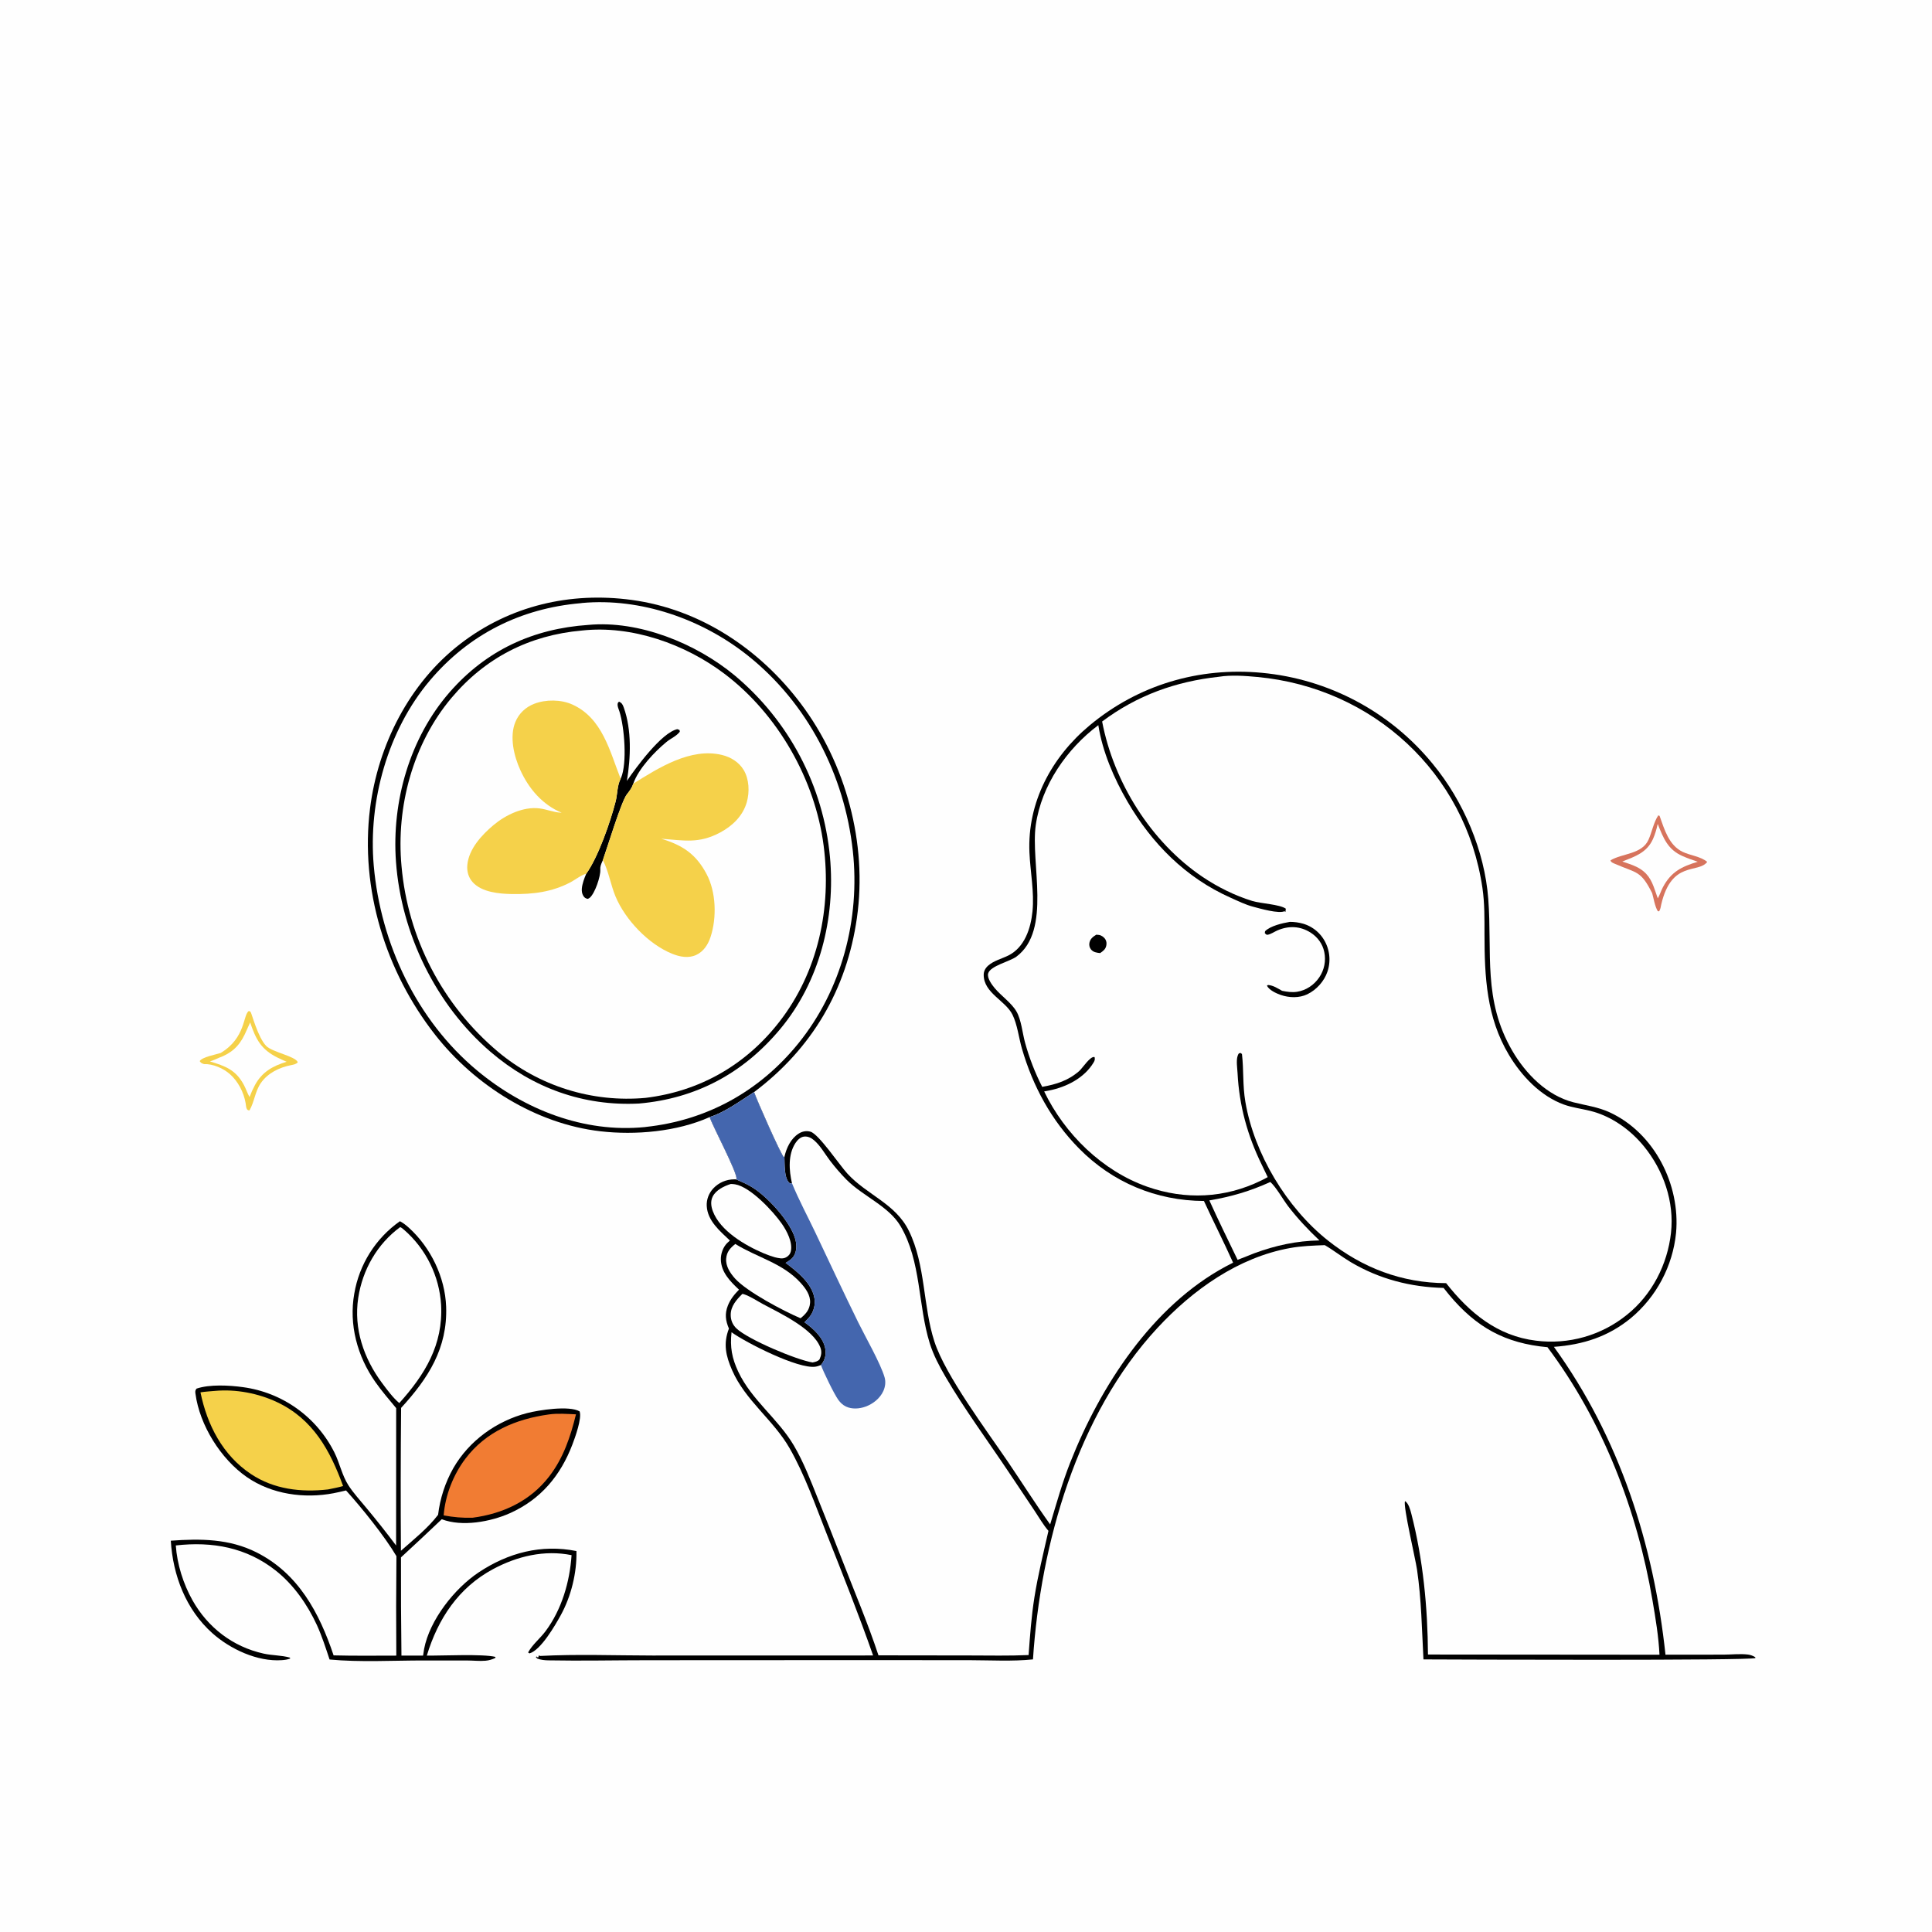 <svg width="1024" height="1024" viewBox="0 0 1024 1024" fill="none" xmlns="http://www.w3.org/2000/svg">
<rect x="0" y="0" width="1024" height="1024" fill="#333333" stroke="none"/>
<g clip-path="url(#clip0_605_196)">
<path d="M0 0H1024V1024H0V0Z" fill="#FEFEFE"/>
<path d="M875.681 473.394C869.613 461.321 867.629 462.92 856.192 457.949C855.278 457.552 853.707 457.056 853.614 455.982C859.959 452.213 870.267 452.838 873.747 445.065C875.589 440.954 876.438 435.89 878.925 432.16L879.609 432.432C882.178 439.567 884.487 447.99 891.884 451.518C895.873 453.419 901.503 453.955 904.87 456.831C899.979 463.176 885.994 455.864 880.497 479.358C880.252 480.682 880.077 481.839 879.379 483.019L878.656 482.936C877.067 480.28 876.546 476.423 875.681 473.394Z" fill="#D7745D"/>
<path d="M878.624 436.699C881.56 444.062 883.875 450.253 891.724 453.707C894.355 454.865 897.102 455.866 899.839 456.742C891.281 459.335 885.715 462.061 881.374 470.25C880.367 472.149 879.723 474.327 878.665 476.154L877.206 471.986C875.267 466.181 873.109 462.276 867.382 459.449C865.017 458.282 862.351 457.493 859.86 456.628C866.619 453.951 872.806 451.951 876.072 444.787C877.209 442.292 878.028 439.374 878.624 436.699Z" fill="#FEFEFE"/>
<path d="M116.933 558.113C130.437 550.035 128.703 537.668 131.94 535.829C132.225 535.988 132.561 536.08 132.797 536.308C133.382 536.875 136.602 549.826 141.147 554.423C144.352 557.664 156.805 559.906 157.824 563.017C156.898 564.117 155.665 564.228 154.333 564.535C148.123 565.733 141.851 568.744 138.217 574.09C135.123 578.64 134.844 584.043 132.221 588.531C131.647 588.508 131.897 588.57 131.307 588.294C130.424 587.882 130.33 585.517 130.169 584.596C129.177 578.918 126.172 573.119 121.847 569.301C118.398 566.256 112.822 563.799 108.13 563.998C106.869 563.512 106.583 563.525 105.851 562.418C107.022 560.269 114.372 558.938 116.933 558.113Z" fill="#F5D14A"/>
<path d="M132.586 541.918C135.597 550.779 138.312 556.204 147.071 560.541C148.66 561.329 150.272 562.066 151.907 562.753C144.622 564.963 138.872 568.153 135.125 575.124C134.026 577.17 133.07 579.281 132.255 581.456C131.113 579.457 130.377 577.119 129.275 575.058C125.003 567.064 119.527 565.057 111.255 562.576C112.84 562.084 114.309 561.428 115.82 560.744C122.532 558.326 126.686 554.637 129.758 548.168C130.725 546.095 131.667 544.012 132.586 541.918Z" fill="#FEFEFE"/>
<path d="M211.971 647.267C213.771 648.235 215.246 649.397 216.75 650.763C228.289 661.245 235.891 676.92 236.462 692.545C237.267 714.596 226.934 730.597 212.596 746.212C212.353 771.453 212.321 796.695 212.501 821.937C219.006 816.197 226.953 809.81 232.196 802.874C232.451 800.707 232.812 798.559 233.28 796.428C233.749 794.297 234.321 792.195 234.997 790.122C235.674 788.048 236.451 786.013 237.329 784.016C238.208 782.019 239.183 780.07 240.254 778.17C248.645 763.585 263.142 753.158 279.337 748.969C285.492 747.377 301.733 744.826 307.207 748.067C308.547 751.639 304.784 761.945 303.397 765.589C297.109 782.102 286.614 794.715 270.286 802.012C260.041 806.591 244.926 809.369 234.142 805.226C226.99 812.025 219.785 818.768 212.527 825.453C212.474 842.802 212.557 860.151 212.776 877.499L224.228 877.507C224.3 877.088 224.379 876.67 224.443 876.25C224.559 875.49 224.64 874.732 224.785 873.976C227.738 858.606 240.892 841.933 253.695 833.406C269.365 822.969 286.929 818.386 305.527 822.088C305.797 833.578 302.718 846.108 297.168 856.162C294.258 861.432 286.683 874.604 280.643 876.337L279.897 875.838C282.176 871.644 286.295 868.397 289.169 864.544C297.739 853.055 301.989 838.39 302.941 824.267C288.566 821.33 274.018 824.845 261.299 831.686C242.993 841.533 232.173 857.946 226.224 877.5C234.49 877.606 255.761 876.515 262.637 878.2L262.45 878.798C260.767 879.567 259.166 880.061 257.31 880.221C254.195 880.489 250.84 880.103 247.694 880.097L224.5 880.081C208.378 880.075 190.662 881.094 174.679 879.569C172.631 873.43 170.661 867.255 167.983 861.355C162.939 850.469 155.681 839.99 146.224 832.492C130.715 820.198 112.503 816.9 93.177 819.122C93.875 829.094 97.125 839.458 102.014 848.159C110.148 862.636 123.415 872.822 139.694 876.437C144.296 877.458 149.128 877.287 153.654 878.571L153.808 879.057C152.311 879.632 150.926 879.811 149.327 879.922C136.403 880.82 122.057 874.073 112.595 865.657C98.568 853.18 91.645 835.034 90.527 816.607C106.223 815.462 121.53 815.534 135.923 822.772C158.125 833.936 169.237 854.789 176.814 877.381C187.883 877.673 198.978 877.519 210.051 877.512C209.914 859.941 209.934 842.37 210.11 824.799C204.019 814.405 191.681 799.097 183.416 789.97C181.206 790.493 178.991 791.02 176.76 791.445C161.186 794.416 144.014 792.013 130.827 782.883C117.034 773.334 105.821 755.395 103.599 738.698C103.443 737.525 103.395 736.928 104.18 735.996C111.116 733.639 121.616 734.224 128.77 735.22C129.41 735.306 130.048 735.401 130.685 735.506C131.322 735.611 131.957 735.726 132.59 735.851C133.223 735.976 133.855 736.11 134.484 736.253C135.113 736.397 135.739 736.55 136.364 736.713C136.989 736.876 137.611 737.048 138.23 737.23C138.849 737.411 139.466 737.602 140.079 737.803C140.692 738.004 141.303 738.213 141.91 738.432C142.517 738.651 143.121 738.88 143.721 739.117C144.321 739.354 144.917 739.601 145.51 739.856C146.103 740.112 146.691 740.377 147.276 740.65C147.861 740.923 148.441 741.206 149.017 741.497C149.593 741.788 150.165 742.087 150.732 742.396C151.299 742.705 151.861 743.022 152.418 743.347C152.975 743.672 153.528 744.006 154.075 744.349C154.622 744.692 155.163 745.042 155.7 745.401C156.237 745.76 156.768 746.127 157.293 746.502C157.818 746.877 158.337 747.259 158.851 747.65C159.364 748.041 159.872 748.44 160.374 748.846C160.875 749.252 161.37 749.666 161.859 750.087C162.348 750.508 162.831 750.937 163.307 751.373C163.782 751.809 164.251 752.252 164.714 752.703C165.177 753.153 165.632 753.61 166.08 754.074C166.529 754.539 166.97 755.01 167.404 755.487C167.839 755.964 168.266 756.448 168.685 756.939C169.104 757.43 169.516 757.926 169.92 758.429C170.325 758.932 170.721 759.442 171.11 759.957C171.499 760.472 171.88 760.993 172.253 761.52C172.626 762.047 172.99 762.579 173.347 763.116C173.704 763.654 174.053 764.197 174.393 764.746C174.734 765.294 175.066 765.847 175.389 766.406C175.712 766.965 176.027 767.528 176.333 768.096C176.64 768.664 176.937 769.237 177.226 769.814C180.057 775.453 181.239 781.904 184.663 787.231C187.352 791.415 190.951 795.284 194.104 799.137C199.557 805.67 204.837 812.341 209.943 819.149L209.981 746.345C206.214 741.783 202.284 737.257 198.888 732.409C189.399 718.861 184.843 702.087 187.777 685.638C187.938 684.681 188.123 683.729 188.332 682.781C188.541 681.834 188.773 680.892 189.028 679.956C189.283 679.02 189.561 678.091 189.862 677.168C190.163 676.245 190.486 675.331 190.833 674.425C191.179 673.518 191.547 672.621 191.938 671.733C192.329 670.844 192.741 669.966 193.175 669.099C193.609 668.231 194.064 667.374 194.54 666.529C195.017 665.684 195.514 664.851 196.031 664.03C196.549 663.209 197.087 662.401 197.644 661.607C198.201 660.813 198.778 660.033 199.374 659.267C199.97 658.502 200.584 657.751 201.217 657.016C201.85 656.281 202.501 655.561 203.17 654.858C203.839 654.155 204.524 653.468 205.227 652.799C205.93 652.13 206.648 651.478 207.383 650.845C208.118 650.211 208.868 649.596 209.633 648.999C210.398 648.402 211.177 647.825 211.971 647.267Z" fill="black"/>
<path d="M290.904 749.683C295.588 749.012 300.563 749.427 305.28 749.626C302.352 761.53 298.624 772.792 291.022 782.623C280.972 795.621 266.484 802.334 250.463 804.431C245.192 804.585 240.34 804.149 235.152 803.192C235.959 792.591 240.262 781.622 246.676 773.138C257.542 758.767 273.484 752.102 290.904 749.683Z" fill="#F17C33"/>
<path d="M113.917 737.208C124.935 736.183 136.899 738.465 146.877 743.181C165.904 752.173 174.962 768.706 181.846 787.636C179.217 788.386 176.519 788.881 173.844 789.435C159.608 791.044 145.2 789.379 133.062 781.311C118.047 771.331 109.8 755.277 106.256 737.976C108.775 737.56 111.373 737.433 113.917 737.208Z" fill="#F5D14A"/>
<path d="M212.101 650.392C212.884 650.692 213.627 651.365 214.259 651.912C214.972 652.535 215.669 653.174 216.35 653.831C217.031 654.488 217.696 655.162 218.344 655.851C218.992 656.541 219.622 657.247 220.235 657.968C220.848 658.689 221.443 659.424 222.02 660.175C222.596 660.925 223.154 661.689 223.693 662.468C224.232 663.246 224.751 664.037 225.25 664.84C225.75 665.644 226.23 666.46 226.689 667.287C227.148 668.114 227.587 668.953 228.004 669.802C228.422 670.651 228.819 671.51 229.194 672.379C229.569 673.248 229.923 674.125 230.255 675.011C230.587 675.898 230.897 676.792 231.184 677.693C231.472 678.595 231.737 679.503 231.98 680.418C232.223 681.333 232.443 682.253 232.64 683.178C232.837 684.104 233.011 685.034 233.162 685.968C233.313 686.902 233.441 687.839 233.546 688.78C233.651 689.721 233.733 690.663 233.791 691.608C234.922 712.705 225.269 728.529 211.627 743.66C208.299 740.858 205.116 736.55 202.502 733.032C192.803 719.979 187.38 704.243 189.872 687.891C192.139 673.017 199.925 659.317 212.101 650.392Z" fill="#FEFEFE"/>
<path d="M376.101 592.096C358.828 599.821 336.807 601.752 318.173 599.596C284.038 595.646 251.747 575.341 230.707 548.549C204.355 514.995 190.791 471.115 196.126 428.535C200.346 394.858 216.925 362.066 244.074 341.17C270.284 320.998 302.245 313.562 334.835 317.978C371.111 322.894 402.635 343.963 424.428 372.91C448.36 404.699 459.799 447.009 454.185 486.48C448.787 524.436 430.393 555.752 399.681 578.83C392.561 583.374 384.216 589.619 376.101 592.096Z" fill="black"/>
<path d="M307.772 319.701C308.026 319.664 308.279 319.615 308.535 319.592C339.61 316.772 372.005 328.136 396.19 347.333C428.125 372.681 447.62 410.778 452.016 451.006C455.966 487.15 446.093 524.691 423.106 553.07C402.583 578.408 374.659 593.844 342.205 597.307C342.071 597.329 341.938 597.36 341.802 597.373C309.374 600.596 277.66 587.991 252.971 567.47C220.881 540.799 201.722 500.07 198.097 458.829C195.089 424.617 205.542 387.077 227.844 360.676C248.507 336.215 275.949 322.458 307.772 319.701Z" fill="#FEFEFE"/>
<path d="M311.834 331.215C338.685 328.7 368.857 341.011 389.227 357.847C390.121 358.592 391.006 359.348 391.882 360.115C392.757 360.882 393.623 361.659 394.48 362.446C395.337 363.234 396.183 364.032 397.02 364.841C397.857 365.65 398.684 366.469 399.501 367.298C400.318 368.127 401.124 368.965 401.921 369.814C402.717 370.663 403.503 371.521 404.278 372.389C405.053 373.257 405.818 374.134 406.572 375.021C407.326 375.908 408.069 376.803 408.801 377.708C409.532 378.613 410.253 379.527 410.963 380.449C411.672 381.372 412.37 382.303 413.057 383.243C413.744 384.182 414.419 385.13 415.082 386.086C415.745 387.043 416.397 388.007 417.037 388.979C417.676 389.951 418.304 390.931 418.92 391.918C419.536 392.906 420.14 393.901 420.731 394.903C421.322 395.906 421.901 396.915 422.468 397.932C423.035 398.948 423.589 399.971 424.131 401.002C424.672 402.032 425.201 403.068 425.717 404.111C426.234 405.154 426.737 406.204 427.227 407.259C427.718 408.314 428.195 409.376 428.66 410.443C429.125 411.51 429.576 412.582 430.014 413.661C430.452 414.739 430.877 415.822 431.289 416.911C431.7 417.999 432.099 419.092 432.484 420.191C432.869 421.29 433.24 422.393 433.598 423.5C433.955 424.607 434.299 425.719 434.63 426.835C434.961 427.95 435.278 429.07 435.581 430.194C435.884 431.317 436.174 432.444 436.449 433.575C436.724 434.706 436.986 435.84 437.234 436.977C437.481 438.114 437.715 439.254 437.935 440.397C438.155 441.54 438.361 442.685 438.552 443.833C438.744 444.981 438.922 446.131 439.085 447.284C439.249 448.436 439.399 449.59 439.534 450.746C439.669 451.902 439.79 453.059 439.897 454.218C442.877 486.569 434.49 520.33 413.44 545.517C393.937 568.853 368.962 582.246 338.678 584.894C309.28 586.404 282.311 576.637 260.024 557.526C230.993 532.632 212.653 494.86 209.877 456.753C207.554 424.863 217.159 391.11 238.34 366.857C257.753 344.63 282.529 333.205 311.834 331.215Z" fill="black"/>
<path d="M308.342 334.203C334.746 331.247 363.236 341.393 384.102 357.21C412.286 378.574 431.994 413.157 436.541 448.148C440.829 481.136 433.666 515.186 412.954 541.729C395.15 564.546 370.833 578.428 342.119 581.899C341.248 581.978 340.376 582.046 339.503 582.104C338.63 582.161 337.756 582.208 336.882 582.244C336.008 582.28 335.133 582.305 334.258 582.32C333.383 582.335 332.509 582.338 331.634 582.331C330.759 582.324 329.885 582.307 329.01 582.278C328.135 582.25 327.261 582.211 326.388 582.161C325.515 582.111 324.642 582.05 323.77 581.979C322.898 581.908 322.027 581.826 321.157 581.733C320.287 581.64 319.418 581.537 318.551 581.423C317.684 581.308 316.818 581.183 315.953 581.048C315.089 580.913 314.227 580.767 313.366 580.61C312.505 580.454 311.646 580.287 310.789 580.109C309.932 579.932 309.078 579.744 308.226 579.545C307.374 579.346 306.525 579.137 305.678 578.917C304.831 578.698 303.987 578.468 303.146 578.227C302.305 577.987 301.466 577.737 300.631 577.476C299.796 577.215 298.965 576.943 298.136 576.662C297.307 576.381 296.483 576.089 295.662 575.788C294.841 575.487 294.023 575.175 293.209 574.853C292.396 574.531 291.586 574.199 290.781 573.858C289.975 573.517 289.174 573.165 288.377 572.804C287.58 572.443 286.788 572.072 286 571.691C285.213 571.31 284.43 570.92 283.652 570.52C282.873 570.12 282.1 569.71 281.332 569.291C280.564 568.872 279.801 568.444 279.044 568.006C278.287 567.569 277.535 567.122 276.788 566.665C276.041 566.209 275.301 565.744 274.566 565.269C273.831 564.795 273.101 564.312 272.378 563.819C271.655 563.327 270.938 562.826 270.227 562.316C269.516 561.806 268.812 561.287 268.113 560.76C267.415 560.233 266.724 559.697 266.039 559.153C265.354 558.608 264.675 558.056 264.004 557.495C263.096 556.732 262.197 555.957 261.308 555.171C260.419 554.386 259.539 553.589 258.669 552.782C257.8 551.975 256.94 551.157 256.09 550.329C255.241 549.5 254.401 548.662 253.572 547.813C252.743 546.964 251.924 546.105 251.116 545.236C250.308 544.367 249.511 543.488 248.724 542.6C247.938 541.711 247.163 540.813 246.398 539.906C245.633 538.998 244.88 538.081 244.138 537.155C243.396 536.229 242.666 535.294 241.947 534.35C241.228 533.407 240.52 532.454 239.824 531.493C239.129 530.532 238.445 529.562 237.773 528.584C237.101 527.606 236.441 526.62 235.793 525.625C235.146 524.631 234.51 523.629 233.887 522.619C233.264 521.609 232.653 520.592 232.055 519.567C231.457 518.542 230.871 517.51 230.298 516.471C229.725 515.432 229.165 514.386 228.618 513.333C228.071 512.28 227.536 511.221 227.015 510.155C226.494 509.089 225.986 508.017 225.491 506.938C224.996 505.86 224.514 504.776 224.046 503.685C223.577 502.595 223.122 501.499 222.681 500.398C222.24 499.297 221.812 498.19 221.397 497.078C220.982 495.966 220.582 494.849 220.195 493.727C219.808 492.606 219.434 491.48 219.075 490.349C218.716 489.218 218.37 488.082 218.039 486.943C217.708 485.804 217.39 484.66 217.086 483.513C216.783 482.366 216.493 481.216 216.218 480.061C215.943 478.907 215.682 477.75 215.435 476.589C215.188 475.428 214.956 474.265 214.737 473.098C214.519 471.932 214.315 470.763 214.125 469.592C213.936 468.421 213.76 467.247 213.599 466.071C213.438 464.896 213.292 463.718 213.16 462.539C213.028 461.36 212.91 460.179 212.807 458.997C209.904 427.62 218.823 394.28 239.227 369.977C257.163 348.613 280.617 336.646 308.342 334.203Z" fill="#FEFEFE"/>
<path d="M328.953 412.76C329.013 412.628 329.076 412.498 329.133 412.365C332.498 404.503 330.96 385.331 328.304 377.058C327.831 375.585 326.453 372.798 328.158 371.894C329.589 372.58 330.048 373.448 330.583 374.931C334.893 386.855 334.299 401.603 332.274 413.892C337.108 406.816 350.586 388.336 358.982 386.471L360.154 386.906L360.327 387.798C358.599 390.166 355.546 391.364 353.29 393.217C346.957 398.417 338.362 407.465 335.661 415.345C334.884 417.626 333.76 419.095 332.287 420.966C329.289 424.775 321.993 448.965 319.529 455.885L319.218 456.604C318.566 458.13 318.059 459.227 318.165 460.942C318.386 464.523 315.313 473.494 312.6 475.808C312.197 476.151 311.945 476.228 311.497 476.419C310.338 476.163 309.781 475.825 309.144 474.768C307.727 472.42 308.521 469.374 309.262 466.922C309.651 465.635 310.197 464.367 310.705 463.122C317.101 454.22 323.527 435.577 326.291 424.822C327.295 420.92 327.085 416.3 328.953 412.76Z" fill="black"/>
<path d="M297.683 430.761C287.511 426.506 280.305 418.09 275.775 408.144C272.408 400.752 269.954 390.535 273.138 382.722C274.999 378.158 278.574 374.797 283.155 373.02C289.277 370.645 297.363 370.711 303.331 373.402C319.28 380.593 323.166 398.103 328.953 412.76C327.085 416.3 327.295 420.92 326.291 424.822C323.527 435.577 317.101 454.22 310.705 463.122C308.356 463.568 304.782 466.354 302.577 467.524C292.604 472.814 282.468 474.052 271.238 473.857C264.489 473.739 255.341 472.903 250.554 467.599C248.244 465.04 247.378 461.785 247.698 458.393C248.493 449.95 255.366 442.501 261.591 437.293C268.048 431.891 277.436 427.357 286.036 428.48C289.655 428.952 293.232 430.441 296.856 430.709C297.132 430.729 297.408 430.743 297.683 430.761Z" fill="#F5D14A"/>
<path d="M335.661 415.345C349.051 406.988 366.045 396.13 382.652 400.143C387.322 401.271 391.651 403.929 394.163 408.107C397.103 412.996 397.343 419.778 395.818 425.168C393.774 432.395 388.263 437.722 381.812 441.185C370.408 447.308 362.656 445.439 350.486 444.552C361.81 447.979 368.886 452.663 374.51 463.276C379.573 472.829 379.949 486.387 376.629 496.559C375.318 500.577 372.929 504.333 368.975 506.152C364.865 508.041 360.313 507.153 356.278 505.524C343.726 500.457 331.491 487.607 326.273 475.223C323.663 469.027 322.633 461.818 319.529 455.885C321.993 448.965 329.289 424.775 332.287 420.966C333.76 419.095 334.884 417.626 335.661 415.345Z" fill="#F5D14A"/>
<path d="M638.11 636.548C612.808 636.406 589.665 626.747 571.869 608.677C557.223 593.805 547.4 575.69 541.625 555.722C539.993 550.078 539.204 542.959 536.628 537.78C532.901 530.288 521.421 526.351 521.379 516.721C521.37 514.704 522.293 513.08 523.784 511.767C526.764 509.143 530.982 508.167 534.474 506.421C543.092 502.112 546.349 492.013 547.237 483.072C548.263 472.756 546.08 462.187 545.626 451.871C544.456 425.328 557.335 401.294 577.493 384.497C603.308 362.988 635.46 353.461 668.855 356.611C669.947 356.713 671.037 356.828 672.126 356.957C673.215 357.086 674.303 357.229 675.388 357.385C676.473 357.541 677.557 357.71 678.638 357.893C679.719 358.076 680.798 358.272 681.874 358.481C682.951 358.691 684.024 358.914 685.095 359.15C686.166 359.386 687.233 359.635 688.298 359.898C689.363 360.161 690.424 360.436 691.482 360.725C692.54 361.014 693.594 361.316 694.644 361.631C695.695 361.946 696.741 362.274 697.783 362.615C698.825 362.956 699.863 363.309 700.896 363.676C701.93 364.043 702.959 364.422 703.983 364.814C705.007 365.206 706.026 365.611 707.04 366.028C708.054 366.446 709.063 366.876 710.066 367.318C711.069 367.761 712.067 368.215 713.059 368.682C714.051 369.149 715.037 369.629 716.018 370.12C716.998 370.612 717.972 371.116 718.94 371.631C719.907 372.147 720.868 372.675 721.823 373.214C722.778 373.753 723.726 374.305 724.667 374.868C725.608 375.431 726.541 376.005 727.468 376.591C728.395 377.178 729.315 377.775 730.227 378.384C731.138 378.993 732.042 379.613 732.939 380.244C733.836 380.875 734.724 381.518 735.605 382.171C736.486 382.824 737.358 383.489 738.223 384.164C739.087 384.839 739.943 385.524 740.79 386.22C741.637 386.917 742.476 387.623 743.305 388.34C744.135 389.057 744.956 389.784 745.767 390.521C746.579 391.258 747.382 392.006 748.175 392.763C748.968 393.52 749.752 394.287 750.526 395.064C751.3 395.841 752.064 396.627 752.819 397.422C753.574 398.217 754.318 399.022 755.053 399.836C755.788 400.65 756.513 401.473 757.227 402.305C757.942 403.137 758.646 403.978 759.339 404.827C775.654 424.534 786.9 450.948 788.819 476.513C790.972 505.201 785.904 529.948 801.477 556.829C808.569 569.072 819.875 580.646 833.967 584.241C840.468 585.899 846.946 586.697 853.114 589.539C876.891 600.492 890.69 627.925 888.341 653.502C888.231 654.588 888.095 655.671 887.933 656.75C887.771 657.829 887.583 658.904 887.369 659.974C887.154 661.044 886.914 662.108 886.649 663.167C886.383 664.226 886.092 665.277 885.775 666.322C885.459 667.367 885.117 668.403 884.75 669.431C884.383 670.459 883.992 671.477 883.576 672.486C883.16 673.495 882.72 674.494 882.256 675.482C881.791 676.469 881.303 677.445 880.792 678.409C880.281 679.374 879.746 680.325 879.188 681.263C878.631 682.201 878.051 683.125 877.448 684.036C876.846 684.946 876.222 685.841 875.577 686.721C874.931 687.601 874.264 688.465 873.577 689.313C872.89 690.16 872.182 690.991 871.455 691.805C870.727 692.618 869.98 693.414 869.214 694.191C868.448 694.968 867.664 695.727 866.861 696.466C866.058 697.205 865.237 697.925 864.4 698.625C852.342 708.514 839.01 712.727 823.604 713.857C858.356 761.899 876.479 818.413 882.743 877.022L913.478 876.988C917.659 876.98 922.369 876.428 926.475 876.947C927.897 877.127 929.046 877.603 930.282 878.299L930.422 878.793C927.909 880.215 771.125 879.599 754.465 879.519C753.606 863.513 753.397 847.93 751.065 832.01C750.182 825.982 743.649 798.554 744.661 795.604C746.564 796.696 747.516 800.303 748.041 802.344C754.266 826.524 756.706 852.029 756.853 876.934L879.56 877.04C879.104 867.405 877.475 857.756 875.86 848.259C867.709 800.308 849.471 753.09 820.193 714.048C797.751 711.991 782.452 703.571 767.967 686.164C766.99 685.012 766.045 683.834 765.132 682.631C747.617 682.18 731.126 677.947 715.984 668.984C711.248 666.181 706.912 662.717 702.166 659.95C696.001 660.177 689.848 660.385 683.761 661.485C656.206 666.467 632.15 683.681 613.432 703.882C570.863 749.822 551.489 818.342 547.498 879.51C536.6 880.632 525.179 879.959 514.212 879.933L457.193 879.896L343.43 879.952C325.858 879.952 308.202 880.351 290.643 880.021C288.596 879.982 286.669 879.786 284.745 879.066L284.009 878.283L284.437 877.919L284.652 878.327L285.29 878.428L285.629 877.327L286.168 877.697C305.902 876.656 326.016 877.446 345.791 877.46L462.763 877.431C455.157 855.711 446.568 834.222 438.1 812.824C432.126 797.727 426.594 781.776 418.53 767.634C409.976 752.634 395.055 742.352 388.019 726.213C384.699 718.599 383.243 712.21 386.347 704.172C384.551 699.999 384.069 696.367 385.762 692.038C387.067 688.706 389.207 686.066 391.695 683.548C387.076 679.236 382.206 674.329 382.063 667.566C381.999 664.549 383.21 661.093 385.333 658.919C385.82 658.421 386.34 657.959 386.862 657.499C381.569 652.489 375.01 647.077 374.587 639.225C374.399 635.729 375.712 632.386 378.091 629.842C378.446 629.466 378.819 629.109 379.21 628.77C379.601 628.432 380.008 628.115 380.432 627.818C380.855 627.522 381.293 627.248 381.744 626.996C382.196 626.745 382.659 626.517 383.134 626.312C383.609 626.108 384.094 625.929 384.587 625.774C385.08 625.619 385.58 625.49 386.086 625.386C386.593 625.283 387.103 625.205 387.618 625.154C388.133 625.103 388.648 625.078 389.165 625.079C389.504 625.081 389.843 625.093 390.182 625.1L390.407 624.622C390.158 620.29 378.479 598.328 376.101 592.096C384.216 589.619 392.561 583.374 399.681 578.83C400.786 582.316 414.009 612.292 415.46 613.32L415.765 613.089C416.877 608.357 419.117 603.475 423.393 600.787C425.259 599.614 427.489 599.197 429.62 599.837C434.021 601.158 444.89 617.416 449.175 622.075C459.642 633.456 474.672 637.919 481.757 652.425C490.67 670.673 489.095 692.05 495.251 711.048C501.044 728.929 522.93 758.16 534.315 774.925C541.759 785.888 548.88 797.22 556.604 807.975C559.914 796.985 562.993 785.944 567.206 775.255C583.127 734.854 610.533 692.315 649.69 671.245C650.973 670.558 652.264 669.888 653.565 669.237C648.639 658.239 643.135 647.504 638.11 636.548Z" fill="black"/>
<path d="M389.723 659.323C401.454 666.58 414.768 669.401 424.315 679.9C426.935 682.781 429.686 686.506 429.352 690.615C429.055 694.263 427.034 696.517 424.301 698.699C415.486 694.958 395.784 684.625 389.492 677.549C386.973 674.717 384.555 671.036 384.889 667.063C385.194 663.452 387.024 661.504 389.723 659.323Z" fill="#FEFEFE"/>
<path d="M393.46 685.802C393.706 685.848 393.959 685.863 394.198 685.939C397.582 687.019 401.32 689.547 404.489 691.246C413.581 696.123 430.936 704.194 434.78 714.14C435.67 716.444 435.329 718.313 434.367 720.507C433.291 721.653 432.147 721.8 430.682 722.134C422.171 720.785 396.569 709.988 390.384 704.144C388.349 702.222 387.316 699.808 387.292 697.004C387.251 692.309 390.346 688.89 393.46 685.802Z" fill="#FEFEFE"/>
<path d="M387.342 627.525C388.087 627.547 388.826 627.589 389.563 627.709C397.748 629.045 409.888 642.128 414.423 648.667C417.085 652.506 420.241 658.503 419.133 663.289C418.811 664.683 418.032 665.575 416.819 666.311C414.882 667.487 412.71 666.835 410.671 666.374C408.692 665.788 406.699 665.092 404.798 664.287C395.035 660.154 381.697 652.432 377.79 641.889C376.867 639.397 376.514 636.645 377.748 634.192C379.517 630.679 383.794 628.656 387.342 627.525Z" fill="#FEFEFE"/>
<path d="M673.286 626.478C676.426 629.239 680.046 635.833 682.826 639.445C687.814 645.929 693.388 651.842 699.334 657.449C687.242 657.667 676.172 660.068 664.874 664.227L655.961 667.75C650.905 657.266 645.759 646.85 640.974 636.237C652.591 634.284 662.578 631.35 673.286 626.478Z" fill="#FEFEFE"/>
<path d="M376.101 592.096C384.216 589.619 392.561 583.374 399.681 578.83C400.786 582.316 414.009 612.292 415.46 613.32L415.765 613.089C415.916 616.662 415.504 624.274 418.318 626.909C418.464 627.046 418.637 627.15 418.796 627.271L419.75 627.112C418.184 620.294 417.6 611.993 421.589 605.853C422.604 604.292 424.237 602.613 426.202 602.408C428.215 602.198 429.963 603.072 431.458 604.352C434.812 607.225 437.226 611.603 439.88 615.108C442.587 618.661 445.504 622.032 448.631 625.222C457.299 633.973 471.022 639.269 477.251 649.781C488.308 668.442 486.495 691.785 492.794 711.985C494.729 718.19 497.87 724.139 501.141 729.731C511.257 747.028 523.462 763.53 534.617 780.214L548.239 800.583C550.609 804.119 552.919 808.179 555.706 811.388C553.051 823.091 550.14 834.766 548.261 846.627C546.653 856.778 545.923 866.971 545.18 877.21C534.823 877.678 524.427 877.436 514.061 877.427L465.606 877.363C459.884 860.036 452.636 843.043 446.049 826.014C441.928 815.394 437.735 804.803 433.469 794.241C429.626 784.675 425.953 774.945 420.695 766.04C412.362 751.929 398.351 742.047 391.288 727.013C387.924 719.852 386.871 714.026 387.726 706.12C395.522 711.688 422.86 725.637 432.133 724.377C433.192 724.233 434.133 723.889 435.117 723.49C435.238 723.339 435.362 723.191 435.48 723.038C437.285 720.726 437.912 717.932 437.45 715.035C436.482 708.962 431.13 704.256 426.416 700.831C427.395 699.805 428.447 698.801 429.306 697.669C429.548 697.346 429.774 697.011 429.985 696.666C430.195 696.321 430.388 695.967 430.564 695.604C430.741 695.24 430.899 694.869 431.04 694.49C431.181 694.111 431.303 693.727 431.407 693.337C431.511 692.946 431.596 692.552 431.662 692.153C431.728 691.754 431.775 691.354 431.803 690.951C431.831 690.548 431.839 690.144 431.828 689.74C431.817 689.337 431.787 688.934 431.738 688.533C430.685 680.43 422.504 673.913 416.387 669.354C418.368 668.203 420.223 667.045 421.206 664.877C422.685 661.617 422.112 658.034 420.87 654.804C417.504 646.056 406.609 634.245 398.824 629.366C396.16 627.697 393.068 626.347 390.182 625.1L390.407 624.622C390.158 620.29 378.479 598.328 376.101 592.096Z" fill="#FEFEFE"/>
<path d="M376.101 592.096C384.216 589.619 392.561 583.374 399.681 578.83C400.786 582.316 414.009 612.292 415.46 613.32L415.765 613.089C415.916 616.662 415.504 624.274 418.318 626.909C418.464 627.046 418.637 627.15 418.796 627.271L419.75 627.112C423.408 636.066 428.076 644.696 432.226 653.437C439.756 669.292 447.174 685.216 454.92 700.965C458.605 708.457 466.728 722.658 468.853 730.028C469.544 732.425 469.21 735.005 468.191 737.265C466.435 741.159 462.696 744.127 458.729 745.551C455.497 746.712 451.581 747.007 448.402 745.509C446.718 744.715 445.404 743.449 444.322 741.952C442.063 738.827 436.394 727.084 435.117 723.49C435.238 723.339 435.362 723.191 435.48 723.038C437.285 720.726 437.912 717.932 437.45 715.035C436.482 708.962 431.13 704.256 426.416 700.831C427.395 699.805 428.447 698.801 429.306 697.669C429.548 697.346 429.774 697.011 429.985 696.666C430.195 696.321 430.388 695.967 430.564 695.604C430.741 695.24 430.899 694.869 431.04 694.49C431.181 694.111 431.303 693.727 431.407 693.337C431.511 692.946 431.596 692.552 431.662 692.153C431.728 691.754 431.775 691.354 431.803 690.951C431.831 690.548 431.839 690.144 431.828 689.74C431.817 689.337 431.787 688.934 431.738 688.533C430.685 680.43 422.504 673.913 416.387 669.354C418.368 668.203 420.223 667.045 421.206 664.877C422.685 661.617 422.112 658.034 420.87 654.804C417.504 646.056 406.609 634.245 398.824 629.366C396.16 627.697 393.068 626.347 390.182 625.1L390.407 624.622C390.158 620.29 378.479 598.328 376.101 592.096Z" fill="#4466AE"/>
<path d="M646.081 358.698C652.504 357.653 660.03 358.215 666.48 358.82C727.62 364.548 776.776 409.555 785.72 470.63C786.916 478.794 786.798 486.941 786.81 495.164C786.841 517.681 787.845 539.213 799.778 559.138C806.426 570.237 816.47 580.938 828.898 585.439C833.346 587.049 838.246 587.64 842.841 588.775C853.993 591.53 864.082 598.722 871.3 607.559C881.707 620.301 887.485 636.933 885.658 653.452C883.806 670.199 875.551 686.287 862.325 696.852C861.491 697.528 860.64 698.182 859.773 698.815C858.906 699.448 858.024 700.059 857.126 700.648C856.228 701.237 855.316 701.802 854.389 702.344C853.463 702.887 852.524 703.406 851.571 703.901C850.618 704.396 849.654 704.866 848.677 705.312C847.701 705.759 846.714 706.18 845.716 706.577C844.719 706.974 843.712 707.345 842.695 707.69C841.678 708.036 840.654 708.356 839.622 708.65C838.589 708.944 837.55 709.212 836.504 709.453C835.458 709.694 834.406 709.909 833.349 710.098C832.292 710.286 831.231 710.448 830.166 710.583C829.101 710.718 828.034 710.826 826.963 710.907C825.892 710.988 824.82 711.041 823.747 711.068C822.674 711.095 821.601 711.095 820.528 711.068C819.455 711.041 818.383 710.986 817.312 710.905C816.241 710.824 815.174 710.715 814.109 710.58C793.605 708.104 778.861 695.801 766.474 680.096C742.976 679.985 722.233 672.071 703.845 657.503C682.039 640.226 664.754 611.553 660.071 584.019C658.562 575.149 659.256 567.158 658.263 558.637L657.48 558.065L656.599 558.358C656.237 558.94 656.219 558.907 655.963 559.671C655.134 562.155 655.8 566.221 655.934 568.829C656.816 586.065 661.193 601.9 668.774 617.366L671.915 623.902C670.782 624.567 669.601 625.142 668.422 625.718C649.173 635.117 628.2 636.066 608.081 628.994C584.257 620.62 564.28 601.049 553.429 578.486C554.32 578.327 555.21 578.159 556.097 577.982C565.2 576.156 574.632 571.432 579.592 563.202C580.255 562.103 580.422 561.529 580.158 560.291C577.952 559.495 573.815 566.072 572.016 567.649C566.213 572.738 559.869 574.73 552.395 576.054C550.486 572.315 548.773 568.488 547.254 564.575C545.735 560.662 544.418 556.681 543.304 552.634C541.912 547.612 541.336 540.584 538.757 536.117C536.09 531.498 530.545 527.782 527.114 523.616C525.718 521.921 523.076 518.371 523.74 515.954C524.852 511.904 535.275 509.603 538.702 507.049C557.571 492.988 546.058 457.411 548.995 437.177C552.039 416.198 565.399 396.913 582.132 384.353C584.361 398.49 590.395 412.49 597.564 424.831C610.511 447.117 628.401 465.167 652.137 475.758C656.043 477.501 660.086 479.515 664.228 480.594C667.545 481.457 678.096 484.584 681.054 482.851L680.984 483.35L681.314 483.306L681.513 481.621C678.26 479.301 668.188 478.906 663.77 477.545C654.474 474.682 645.394 470.168 637.339 464.733C610.024 446.304 590.307 414.682 584.151 382.413C602.713 368.519 623.163 361.184 646.081 358.698Z" fill="#FEFEFE"/>
<path d="M581.061 495.403C581.572 495.438 581.962 495.448 582.451 495.529C583.883 495.765 585.25 496.76 585.958 498.027C586.529 499.048 586.582 500.204 586.324 501.319C585.883 503.229 584.612 504.112 583.092 505.154C581.234 504.959 579.428 504.728 578.189 503.132C577.434 502.16 577.164 500.837 577.43 499.641C577.903 497.507 579.306 496.492 581.061 495.403Z" fill="black"/>
<path d="M683.661 488.611C686.092 488.62 688.404 488.913 690.74 489.592C691.055 489.686 691.368 489.788 691.679 489.898C691.99 490.008 692.297 490.126 692.601 490.252C692.905 490.378 693.206 490.512 693.504 490.653C693.801 490.794 694.095 490.943 694.385 491.099C694.674 491.256 694.96 491.419 695.242 491.59C695.523 491.761 695.8 491.939 696.072 492.124C696.345 492.309 696.612 492.501 696.875 492.7C697.137 492.899 697.394 493.105 697.646 493.317C697.898 493.529 698.144 493.747 698.385 493.972C698.626 494.197 698.861 494.427 699.09 494.664C699.319 494.901 699.541 495.143 699.758 495.391C699.975 495.639 700.185 495.893 700.388 496.152C700.591 496.411 700.788 496.674 700.978 496.943C701.169 497.212 701.352 497.486 701.527 497.764C701.704 498.043 701.873 498.325 702.034 498.612C702.195 498.899 702.349 499.19 702.496 499.485C702.645 499.782 702.787 500.083 702.921 500.387C703.055 500.691 703.182 500.998 703.301 501.308C703.42 501.618 703.532 501.931 703.635 502.247C703.739 502.563 703.835 502.881 703.922 503.201C704.01 503.522 704.09 503.844 704.162 504.169C704.234 504.494 704.298 504.82 704.354 505.147C704.409 505.475 704.457 505.804 704.497 506.134C704.536 506.464 704.568 506.795 704.591 507.126C704.614 507.457 704.629 507.789 704.636 508.122C704.643 508.454 704.641 508.786 704.632 509.118C704.622 509.451 704.604 509.783 704.578 510.114C704.552 510.445 704.518 510.776 704.476 511.105C704.433 511.434 704.383 511.763 704.324 512.09C704.265 512.417 704.199 512.743 704.124 513.067C704.049 513.39 703.967 513.712 703.876 514.032C703.785 514.352 703.687 514.669 703.581 514.984C701.85 520.094 697.778 524.622 692.922 526.974C688.627 529.054 683.322 528.886 678.884 527.362C676.483 526.537 672.689 524.814 671.506 522.435L672.083 522.059C674.935 522.294 677.055 523.789 679.525 525.147C682.191 525.679 684.717 526.081 687.445 525.665C692.247 524.935 696.486 522.072 699.195 518.074C699.528 517.588 699.837 517.086 700.12 516.568C700.403 516.051 700.659 515.52 700.888 514.977C701.117 514.434 701.319 513.88 701.492 513.317C701.665 512.753 701.809 512.182 701.925 511.604C702.04 511.026 702.126 510.443 702.183 509.856C702.24 509.269 702.267 508.681 702.264 508.091C702.261 507.502 702.229 506.914 702.167 506.327C702.104 505.741 702.013 505.159 701.892 504.582C701.011 500.268 698.362 496.678 694.675 494.318C689.158 490.787 683.015 490.562 677.054 493.139C675.441 493.837 673.529 495.193 671.811 495.447C671.122 495.549 670.848 495.002 670.369 494.571L670.512 493.569C673.302 490.73 679.775 489.264 683.661 488.611Z" fill="black"/>
</g>
<defs>
<clipPath id="clip0_605_196">
<rect width="1024" height="1024" fill="white"/>
</clipPath>
</defs>
</svg>
